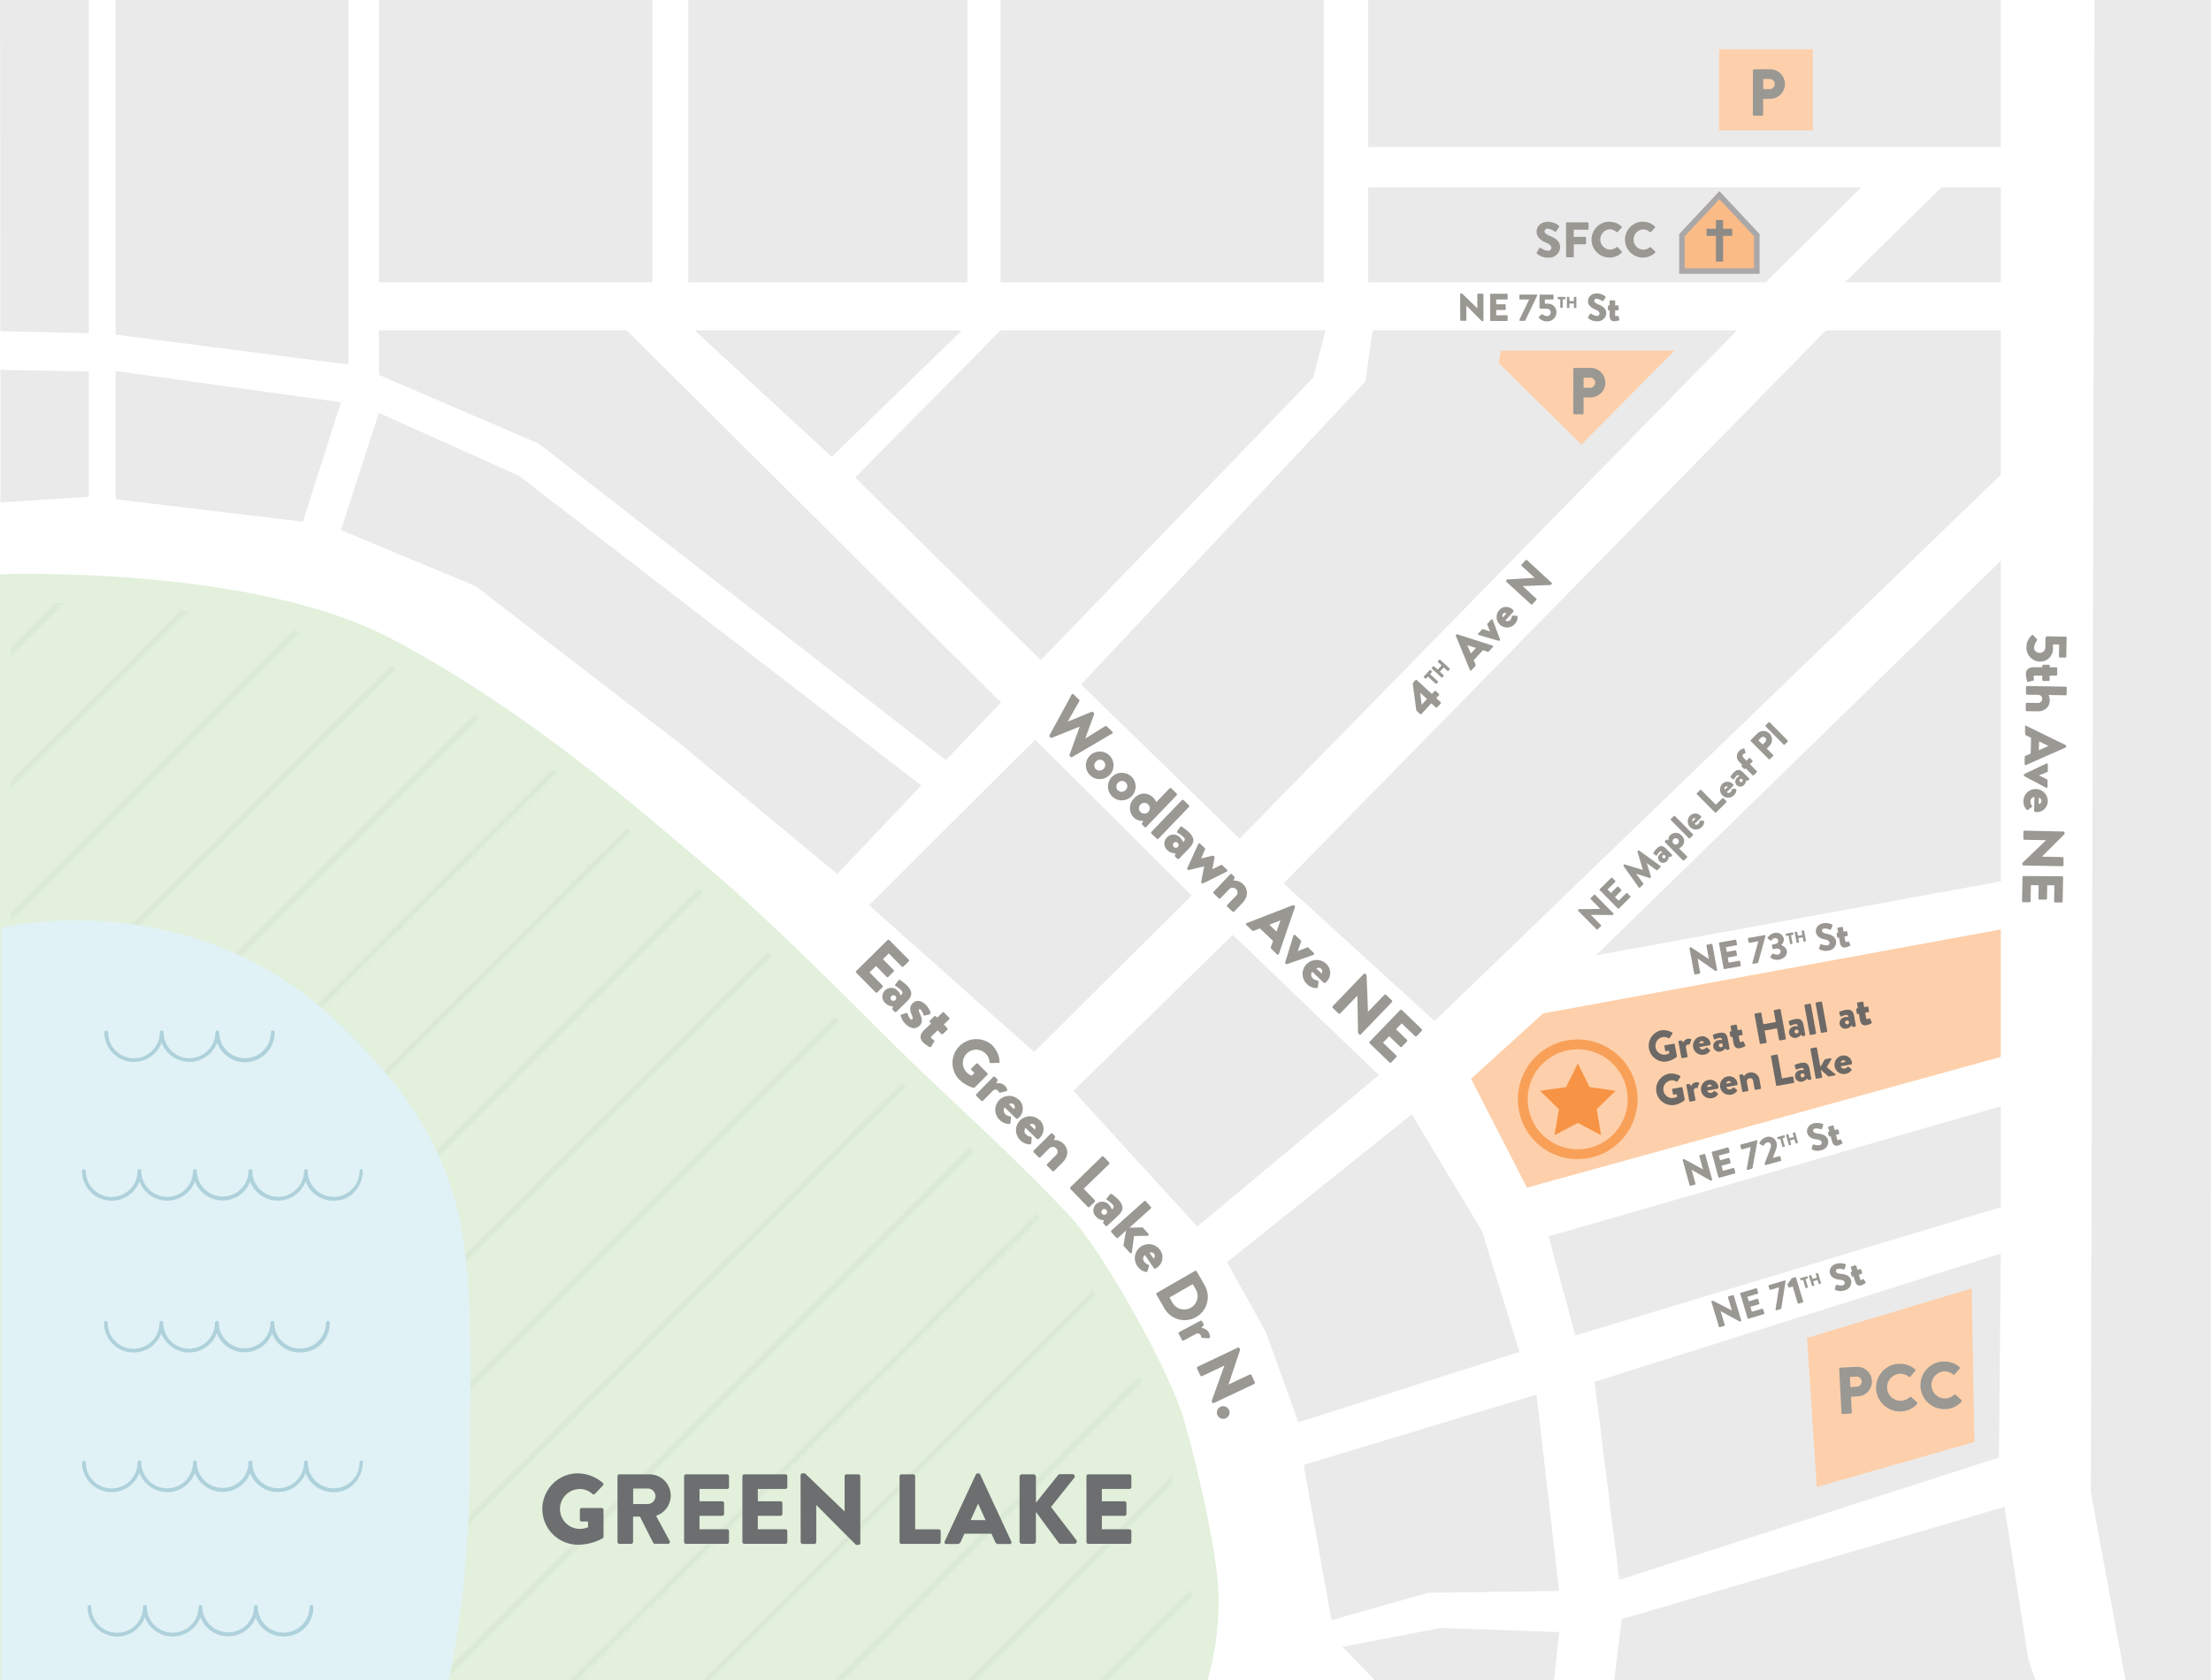 <svg xmlns="http://www.w3.org/2000/svg" xmlns:xlink="http://www.w3.org/1999/xlink" viewBox="0 0 800.21 608.16"><defs><style>.cls-1,.cls-2{fill:none;}.cls-2{stroke:#dae8d4;}.cls-14,.cls-2{stroke-miterlimit:10;}.cls-3{fill:#eaeaea;}.cls-4{fill:#fdd0ab;}.cls-5{fill:#e2f0dc;}.cls-6{fill:url(#New_Pattern_3);}.cls-7{fill:#e0f2f6;}.cls-8{fill:#aed1db;}.cls-9{fill:#6c6e70;}.cls-10{fill:#9a9893;}.cls-11{opacity:0.8;}.cls-12{fill:#f79344;}.cls-13{fill:#9a9793;}.cls-14{fill:#fbbb87;stroke:#a9a7a8;stroke-width:2px;}.cls-15{fill:#8c8b88;}.cls-16{opacity:0.9;}.cls-17{fill:#5d5e5e;}</style><pattern id="New_Pattern_3" data-name="New Pattern 3" width="47.88" height="47.88" patternUnits="userSpaceOnUse" viewBox="0 0 47.88 47.88"><rect class="cls-1" width="47.88" height="47.88"/><line class="cls-2" x1="218.3" y1="21.12" x2="21.12" y2="218.3"/><line class="cls-2" x1="170.41" y1="21.12" x2="-26.76" y2="218.3"/><line class="cls-2" x1="122.53" y1="21.12" x2="-74.65" y2="218.3"/><line class="cls-2" x1="74.65" y1="21.12" x2="-122.53" y2="218.3"/><line class="cls-2" x1="26.76" y1="21.12" x2="-170.41" y2="218.3"/><line class="cls-2" x1="218.3" y1="-26.76" x2="21.12" y2="170.41"/><line class="cls-2" x1="170.41" y1="-26.76" x2="-26.76" y2="170.41"/><line class="cls-2" x1="122.53" y1="-26.76" x2="-74.65" y2="170.41"/><line class="cls-2" x1="74.65" y1="-26.76" x2="-122.53" y2="170.41"/><line class="cls-2" x1="26.76" y1="-26.76" x2="-170.41" y2="170.41"/><line class="cls-2" x1="218.3" y1="-74.65" x2="21.12" y2="122.53"/><line class="cls-2" x1="170.41" y1="-74.65" x2="-26.76" y2="122.53"/><line class="cls-2" x1="122.53" y1="-74.65" x2="-74.65" y2="122.53"/><line class="cls-2" x1="74.65" y1="-74.65" x2="-122.53" y2="122.53"/><line class="cls-2" x1="26.76" y1="-74.65" x2="-170.41" y2="122.53"/><line class="cls-2" x1="218.3" y1="-122.53" x2="21.12" y2="74.65"/><line class="cls-2" x1="170.41" y1="-122.53" x2="-26.76" y2="74.65"/><line class="cls-2" x1="122.53" y1="-122.53" x2="-74.65" y2="74.65"/><line class="cls-2" x1="74.65" y1="-122.53" x2="-122.53" y2="74.65"/><line class="cls-2" x1="26.76" y1="-122.53" x2="-170.41" y2="74.65"/><line class="cls-2" x1="218.3" y1="-170.41" x2="21.12" y2="26.76"/><line class="cls-2" x1="170.41" y1="-170.41" x2="-26.76" y2="26.76"/><line class="cls-2" x1="122.53" y1="-170.41" x2="-74.65" y2="26.76"/><line class="cls-2" x1="74.65" y1="-170.41" x2="-122.53" y2="26.76"/><line class="cls-2" x1="26.76" y1="-170.41" x2="-170.41" y2="26.76"/></pattern></defs><title>map</title><g id="Streets"><rect class="cls-3" x="495.18" y="-28.11" width="228.94" height="81.33"/><polygon class="cls-3" points="126.13 -28.11 126.13 131.97 41.86 121.14 41.86 -28.11 126.13 -28.11"/><polygon class="cls-3" points="236.13 -28.11 236.13 102.22 137.13 102.22 137.13 -28.11 230.94 -28.11 236.13 -28.11"/><polygon class="cls-3" points="479.07 -28.11 479.07 102.22 362.13 102.22 362.13 -28.11 479.13 -28.11 479.07 -28.11"/><polygon class="cls-3" points="350.13 -28.11 350.13 102.22 249.13 102.22 249.13 -28.11 352.13 -28.11 350.13 -28.11"/><polygon class="cls-3" points="32.15 -28.11 32.15 120.62 0.13 119.89 0 -28.17 32.15 -28.11 32.15 -28.11"/><polygon class="cls-3" points="0.13 133.89 32.15 134.47 32.15 179.8 0.13 181.89 0.13 133.89 0.13 133.89"/><polygon class="cls-3" points="800.13 673.89 770.47 614.71 756.7 540.17 758.13 -28.11 800.21 -28.17 800.13 673.89"/><polygon class="cls-3" points="734.15 600.98 743.62 627.81 575.47 679.11 586.94 586.12 725.47 545.5 734.15 600.98"/><polygon class="cls-3" points="723.47 527.61 586.07 571.9 577.13 500.23 724.13 453.8 723.47 527.61"/><polygon class="cls-3" points="724.13 119.58 724.13 171.89 519.23 369.61 464.54 319.81 660.85 119.58 724.13 119.58"/><polygon class="cls-3" points="226.82 119.58 362.29 254.31 342.34 275.16 194.99 160.58 137.13 135.72 137.13 119.58 226.82 119.58"/><polygon class="cls-3" points="303.01 316.4 246.47 269.46 172.13 212.17 123.39 191.89 137.13 149.46 187.73 172.18 333.43 284.33 303.01 316.4"/><polygon class="cls-3" points="628.67 119.58 448.63 303.59 391.27 247.79 494.13 138.14 496.79 119.58 628.67 119.58"/><polygon class="cls-4" points="724.13 382.6 552.64 429.92 532.4 390.52 558.47 366.86 724.13 336.45 724.13 382.6"/><polygon class="cls-3" points="673.63 67.84 639.01 102.22 495.18 102.22 495.18 67.84 673.63 67.84"/><polygon class="cls-3" points="499.04 389.19 433.32 444 388.49 394.9 446.16 338.4 499.04 389.19"/><polygon class="cls-3" points="374.28 380.82 314.51 327.66 374.64 267.79 431.29 324.16 374.28 380.82"/><polygon class="cls-3" points="724.13 319.05 577.58 345.84 724.13 203 724.13 319.05"/><polygon class="cls-3" points="516.82 576.59 481.89 586.5 471.83 530.29 556.1 504.83 564.28 575.91 516.82 576.59"/><polygon class="cls-3" points="479.76 119.58 475.21 136.79 376.71 238.95 309.51 172.86 362.13 119.58 479.76 119.58"/><polygon class="cls-3" points="549.93 489.39 469.92 514.87 458.08 482.04 444.1 456.9 510.95 403.39 536.4 445.71 549.93 489.39"/><polygon class="cls-3" points="724.13 436.99 570.14 483.45 560.45 447.56 724.13 400.48 724.13 436.99"/><polygon class="cls-3" points="123.39 145.62 109.63 188.85 41.86 180.72 41.86 134.3 123.39 145.62"/><polygon class="cls-3" points="564.34 590.81 555.76 668.32 485.88 596.14 521.42 589.32 564.34 590.81"/><polygon class="cls-3" points="724.13 102.22 667.71 102.22 702.64 67.84 724.13 67.84 724.13 102.22"/><polygon class="cls-3" points="348.13 119.58 301.02 165.38 251.38 119.58 348.13 119.58"/><path class="cls-5" d="M0,207.9V759.4s245.65,5.94,288-.93,95.1-32.06,122-89.42c17.85-38.07,31.71-58,31-92.09-.37-17.28-11-59.31-13.48-66.11-7.27-20.21-29-58.45-40.27-70.57-19.67-21.13-41.77-40.63-62.43-60.79C321.22,376,280,334,256.45,314.28s-64-56.21-114.79-83.05S0,207.9,0,207.9Z"/><path class="cls-6" d="M4,218.35V752.47s237.91,5.75,279-.9,92.1-31,118.14-86.6c17.28-36.87,30.71-56.16,30-89.18-.36-16.74-10.69-57.44-13.05-64-7-19.57-28.08-56.61-39-68.35-19-20.47-40.46-39.35-60.47-58.88-3.47-3.39-43.38-44.06-66.21-63.16s-62-54.44-111.18-80.44S4,218.35,4,218.35Z"/><polygon class="cls-4" points="606.02 126.95 572.36 160.92 542.48 131.5 543.14 126.95 606.02 126.95"/><path class="cls-7" d="M115.5,706C76.84,744.61.58,740.28.58,740.28V335.84s67.71-16.67,121.13,33.76,48.42,84.29,48.42,157.28S154.15,667.31,115.5,706Z"/><path class="cls-8" d="M130.8,528.73a.68.68,0,0,0-.68.68,9.36,9.36,0,1,1-18.72,0,.68.68,0,0,0-1.37,0,9.36,9.36,0,0,1-18.69.72c0-.24,0-.48,0-.72a.68.68,0,0,0-.68-.68.79.79,0,0,0-.75.75c0,.22,0,.44,0,.66a9.36,9.36,0,0,1-18.68-.73.68.68,0,0,0-1.37,0,9.36,9.36,0,1,1-18.72,0,.68.68,0,0,0-1.37,0,9.36,9.36,0,0,1-18.72.07.68.68,0,0,0-.68-.68.65.65,0,0,0-.68.68,10.72,10.72,0,0,0,20.77,3.69,10.72,10.72,0,0,0,20.09,0,10.72,10.72,0,0,0,20,.1,10.73,10.73,0,0,0,20.06-.1,10.69,10.69,0,0,0,10,7c8.1,0,10.73-7.19,10.73-10.73A.68.68,0,0,0,130.8,528.73Z"/><path class="cls-8" d="M113.4,581.67a.68.68,0,0,0-1.37,0,9.36,9.36,0,0,1-18.69.72c0-.24,0-.48,0-.72a.68.68,0,0,0-.68-.68.79.79,0,0,0-.75.75c0,.22,0,.44,0,.66a9.36,9.36,0,0,1-18.68-.73.68.68,0,0,0-1.37,0,9.36,9.36,0,1,1-18.72,0,.68.68,0,0,0-1.37,0,9.36,9.36,0,0,1-18.72.07.68.68,0,0,0-.68-.68.65.65,0,0,0-.68.68,10.72,10.72,0,0,0,20.77,3.69,10.72,10.72,0,0,0,20.09,0,10.72,10.72,0,0,0,20,.1,10.71,10.71,0,0,0,10,6.87A10.51,10.51,0,0,0,113.4,581.67Z"/><path class="cls-8" d="M119.34,478.86a.68.68,0,0,0-1.37,0,9.36,9.36,0,0,1-18.69.72c0-.24,0-.48,0-.72a.68.68,0,0,0-.68-.68.79.79,0,0,0-.75.75c0,.22,0,.44,0,.66a9.36,9.36,0,0,1-18.68-.73.68.68,0,0,0-1.37,0,9.36,9.36,0,1,1-18.72,0,.68.68,0,0,0-1.37,0,9.36,9.36,0,0,1-18.72.07.68.68,0,0,0-.68-.68.65.65,0,0,0-.68.68,10.72,10.72,0,0,0,20.77,3.69,10.72,10.72,0,0,0,20.09,0,10.72,10.72,0,0,0,20,.1,10.71,10.71,0,0,0,10,6.87A10.51,10.51,0,0,0,119.34,478.86Z"/><path class="cls-8" d="M130.8,423.22a.68.68,0,0,0-.68.68,9.36,9.36,0,1,1-18.72,0,.68.68,0,0,0-1.37,0,9.36,9.36,0,0,1-18.69.72c0-.24,0-.48,0-.72a.68.68,0,0,0-.68-.68.79.79,0,0,0-.75.75c0,.22,0,.44,0,.66a9.36,9.36,0,0,1-18.68-.73.68.68,0,0,0-1.37,0,9.36,9.36,0,1,1-18.72,0,.68.68,0,0,0-1.37,0,9.36,9.36,0,0,1-18.72.07.68.68,0,0,0-.68-.68.65.65,0,0,0-.68.68,10.72,10.72,0,0,0,20.77,3.69,10.72,10.72,0,0,0,20.09,0,10.72,10.72,0,0,0,20,.1,10.73,10.73,0,0,0,20.06-.1,10.69,10.69,0,0,0,10,7c8.1,0,10.73-7.19,10.73-10.73A.68.68,0,0,0,130.8,423.22Z"/><path class="cls-8" d="M48.5,384.42a10.78,10.78,0,0,0,10-7,10.72,10.72,0,0,0,20.09,0A10.72,10.72,0,0,0,99.4,373.7a.68.68,0,0,0-.68-.68.65.65,0,0,0-.68.68,9.36,9.36,0,1,1-18.72,0,.68.68,0,0,0-1.37,0,9.36,9.36,0,0,1-18.72,0,.68.68,0,0,0-1.37,0,9.36,9.36,0,0,1-18.72.07.68.68,0,0,0-.68-.68.65.65,0,0,0-.68.68A10.69,10.69,0,0,0,48.5,384.42Z"/><polygon class="cls-4" points="714.59 521.99 657.51 538.29 654.01 484.3 713.59 466.41 714.59 521.99"/><path class="cls-9" d="M209.33,533.38a13.9,13.9,0,0,1,8.78,3.38.63.63,0,0,1,.07,1l-2.84,3a.76.76,0,0,1-1,0,6.62,6.62,0,0,0-4.72-1.73,7.22,7.22,0,0,0,0,14.43,8.51,8.51,0,0,0,3.2-.58v-2.09h-2.27a.65.65,0,0,1-.68-.65v-3.56a.66.66,0,0,1,.68-.68h7.23a.68.68,0,0,1,.65.68l0,9.68a.89.89,0,0,1-.29.58,18.19,18.19,0,0,1-8.93,2.34,12.92,12.92,0,1,1,0-25.84Z"/><path class="cls-9" d="M223.48,534.39a.68.68,0,0,1,.68-.68h10.76a7.69,7.69,0,0,1,2.52,15l4.93,9.14a.68.68,0,0,1-.61,1H237a.66.66,0,0,1-.58-.32L231.61,549h-2.48v9.18a.71.71,0,0,1-.68.68h-4.28a.68.68,0,0,1-.68-.68Zm11,10.08a2.89,2.89,0,0,0,2.74-2.88,2.76,2.76,0,0,0-2.74-2.74h-5.33v5.62Z"/><path class="cls-9" d="M247.59,534.39a.68.68,0,0,1,.68-.68h14.9a.68.68,0,0,1,.68.68v3.92a.68.68,0,0,1-.68.68h-10v4.46h8.21a.71.71,0,0,1,.68.68v3.92a.68.68,0,0,1-.68.68h-8.21v4.86h10a.68.68,0,0,1,.68.68v3.92a.68.68,0,0,1-.68.68h-14.9a.68.68,0,0,1-.68-.68Z"/><path class="cls-9" d="M268.69,534.39a.68.68,0,0,1,.68-.68h14.9a.68.68,0,0,1,.68.68v3.92a.68.68,0,0,1-.68.68h-10v4.46h8.21a.71.71,0,0,1,.68.68v3.92a.68.68,0,0,1-.68.68h-8.21v4.86h10a.68.68,0,0,1,.68.68v3.92a.68.68,0,0,1-.68.68h-14.9a.68.68,0,0,1-.68-.68Z"/><path class="cls-9" d="M289.75,534a.68.68,0,0,1,.68-.65h.9l14.36,13.82h0V534.39a.68.68,0,0,1,.68-.68h4.32a.71.71,0,0,1,.68.68v24.22a.68.68,0,0,1-.68.65h-.58a1.07,1.07,0,0,1-.47-.18l-14.22-14.29h0v13.43a.68.68,0,0,1-.68.68h-4.28a.71.71,0,0,1-.68-.68Z"/><path class="cls-9" d="M325.57,534.39a.68.68,0,0,1,.68-.68h4.28a.71.71,0,0,1,.68.68v19.22h8.57a.68.68,0,0,1,.68.68v3.92a.68.68,0,0,1-.68.68H326.25a.68.68,0,0,1-.68-.68Z"/><path class="cls-9" d="M341.91,558l11.27-24.22a.73.73,0,0,1,.61-.4h.36a.73.73,0,0,1,.61.4L366,558a.64.64,0,0,1-.61.94h-4c-.65,0-.94-.22-1.26-.9l-1.3-2.84h-9.79l-1.3,2.88a1.34,1.34,0,0,1-1.3.86h-4A.64.64,0,0,1,341.91,558Zm14.79-7.7L354,544.32h0l-2.7,5.94Z"/><path class="cls-9" d="M369,534.57a.85.85,0,0,1,.86-.86h4.21a.88.88,0,0,1,.86.86V544l8-10a1.07,1.07,0,0,1,.68-.36h4.54a.83.83,0,0,1,.65,1.33l-8.42,10.55,9.18,12a.84.84,0,0,1-.68,1.33h-5a1,1,0,0,1-.65-.25l-8.31-11.3V558a.88.88,0,0,1-.86.86h-4.21A.85.85,0,0,1,369,558Z"/><path class="cls-9" d="M393.21,534.39a.68.68,0,0,1,.68-.68h14.9a.68.68,0,0,1,.68.68v3.92a.68.68,0,0,1-.68.68h-10v4.46H407a.71.71,0,0,1,.68.68v3.92a.68.68,0,0,1-.68.68h-8.21v4.86h10a.68.68,0,0,1,.68.68v3.92a.68.68,0,0,1-.68.68H393.9a.68.68,0,0,1-.68-.68Z"/><path class="cls-10" d="M321.22,340.31a.46.46,0,0,1,.65,0l7,7.08a.45.45,0,0,1,0,.64L327,349.87a.46.46,0,0,1-.65,0l-4.67-4.74-2.12,2.09,3.84,3.9a.47.47,0,0,1,0,.64l-1.86,1.84a.46.46,0,0,1-.65,0l-3.84-3.9L314.72,352l4.67,4.74a.46.46,0,0,1,0,.64l-1.86,1.84a.46.46,0,0,1-.64,0l-7-7.08a.46.46,0,0,1,0-.65Z"/><path class="cls-10" d="M325,358.76a4.51,4.51,0,0,1,1,1.59c.67-.65.92-1.09.11-1.92a10.24,10.24,0,0,0-1.93-1.47c-.34-.17-.26-.48,0-.76l.93-1.21a.51.51,0,0,1,.72-.19,16.82,16.82,0,0,1,2.48,2c2.07,2.13,1.93,3.78-.1,5.75l-3.8,3.7a.47.47,0,0,1-.65,0l-.74-.76A.45.45,0,0,1,323,365l.23-.69a4,4,0,0,1-2.88-1.25,3.11,3.11,0,0,1,0-4.58A3.2,3.2,0,0,1,325,358.76ZM322.59,362a1,1,0,1,0,1.48-1.44,1,1,0,0,0-1.44,0A1,1,0,0,0,322.59,362Z"/><path class="cls-10" d="M326.21,367.26l1.78-.54a.41.41,0,0,1,.49.23,5.31,5.31,0,0,0,1.05,2,.42.42,0,0,0,.63,0c.17-.17.31-.5-.22-1.69-.83-1.8-.62-3.13.45-4.17s2.89-1.19,4.69.68a6.36,6.36,0,0,1,1.68,2.81c0,.26,0,.53-.27.59l-1.79.49a.42.42,0,0,1-.45-.26,5.53,5.53,0,0,0-1-1.85c-.22-.22-.42-.33-.61-.15s-.16.52.2,1.31c.87,1.87,1.25,3.37-.13,4.7-1.21,1.17-3.13,1.15-5-.8a5.79,5.79,0,0,1-1.7-2.9C325.95,367.51,326,367.33,326.21,367.26Z"/><path class="cls-10" d="M337,370.5l-.43-.45a.45.45,0,0,1,0-.63l1.54-1.48a.44.44,0,0,1,.63,0l.43.45,1.92-1.84a.47.47,0,0,1,.64,0l1.78,1.85a.45.45,0,0,1,0,.63l-1.92,1.84,1.23,1.28a.44.44,0,0,1,0,.64l-1.54,1.48a.45.45,0,0,1-.64,0L339.35,373l-2.16,2.08c-.38.37-.17.66,0,.87a4.72,4.72,0,0,0,.77.56.42.42,0,0,1,.14.6l-1.07,1.76a.48.48,0,0,1-.61.16,12.31,12.31,0,0,1-2.39-1.73c-1.26-1.32-1.16-2.87.41-4.39Z"/><path class="cls-10" d="M359.25,378.52a9.26,9.26,0,0,1,2.52,5.75.42.42,0,0,1-.43.49l-2.77.07a.51.51,0,0,1-.47-.44,4.41,4.41,0,0,0-1.4-3,4.81,4.81,0,0,0-6.82,6.79,5.67,5.67,0,0,0,1.78,1.25l1-1-1.06-1.07a.44.44,0,0,1,0-.63l1.69-1.67a.44.44,0,0,1,.64,0l3.4,3.42a.45.45,0,0,1,0,.63l-4.57,4.56a.59.59,0,0,1-.41.13,12.13,12.13,0,0,1-5.3-3.13,8.62,8.62,0,0,1,12.23-12.14Z"/><path class="cls-10" d="M359.46,389.85a.46.46,0,0,1,.65,0l.8.79a.44.44,0,0,1,.1.51l-.44,1.05a3.31,3.31,0,0,1,3,.71c.94.93,1.27,1.93.64,2.08l-2.19.54a.41.41,0,0,1-.53-.22,1.73,1.73,0,0,0-.33-.49,1.28,1.28,0,0,0-1.87.08l-3.49,3.53c-.2.21-.42.22-.7,0l-1.74-1.72a.47.47,0,0,1,0-.64Z"/><path class="cls-10" d="M368.77,398.07a4.48,4.48,0,0,1,.09,6.41,6,6,0,0,1-.49.43.46.46,0,0,1-.61,0l-4.11-4a1.78,1.78,0,0,0,.21,2.42,3.14,3.14,0,0,0,1.6.77c.27,0,.44.2.43.42l-.15,1.87a.52.52,0,0,1-.51.48,4.89,4.89,0,0,1-3.49-1.52,5,5,0,0,1,7-7.22ZM367,401.52a1.29,1.29,0,0,0-.12-1.7,1.34,1.34,0,0,0-1.71-.11Z"/><path class="cls-10" d="M376.29,405.44a4.49,4.49,0,0,1,.08,6.42,6.06,6.06,0,0,1-.49.43.46.46,0,0,1-.61,0l-4.11-4a1.78,1.78,0,0,0,.21,2.43,3.13,3.13,0,0,0,1.6.77c.27,0,.44.2.43.42l-.16,1.87a.52.52,0,0,1-.51.48,4.88,4.88,0,0,1-3.49-1.52,5,5,0,0,1,7-7.22Zm-1.76,3.46a1.29,1.29,0,0,0-.12-1.7,1.34,1.34,0,0,0-1.72-.11Z"/><path class="cls-10" d="M380.3,410.38a.46.46,0,0,1,.65,0l.8.8a.53.53,0,0,1,.1.51l-.41,1a4.52,4.52,0,0,1,3.45,1.33c2.11,2.1,1.62,4.83-.31,6.77l-3.08,3.1a.47.47,0,0,1-.64,0L379,422a.46.46,0,0,1,0-.64l3.17-3.18a1.63,1.63,0,0,0,.11-2.43,1.75,1.75,0,0,0-2.48-.1l-3.25,3.27a.41.41,0,0,1-.63,0l-1.79-1.78a.47.47,0,0,1,0-.64Z"/><path class="cls-10" d="M398.77,418.7a.46.46,0,0,1,.65,0l2,2.05a.47.47,0,0,1,0,.65l-9.21,8.92,4,4.1a.46.46,0,0,1,0,.65l-1.88,1.82a.46.46,0,0,1-.65,0l-6.28-6.49a.46.46,0,0,1,0-.64Z"/><path class="cls-10" d="M401.42,436.21a4.53,4.53,0,0,1,1,1.61c.68-.64.94-1.07.15-1.91a10.16,10.16,0,0,0-1.9-1.51c-.33-.18-.25-.48,0-.77l1-1.19a.51.51,0,0,1,.72-.18,16.73,16.73,0,0,1,2.44,2.09c2,2.17,1.86,3.81-.21,5.75l-3.87,3.62a.47.47,0,0,1-.64,0l-.72-.77a.45.45,0,0,1-.07-.53l.24-.69a4,4,0,0,1-2.86-1.3,3.12,3.12,0,0,1,.05-4.58A3.2,3.2,0,0,1,401.42,436.21Zm-2.52,3.21a1,1,0,1,0,1.51-1.41,1,1,0,0,0-1.44-.07A1,1,0,0,0,398.9,439.42Z"/><path class="cls-10" d="M414.07,434.85a.47.47,0,0,1,.64,0l1.78,2a.47.47,0,0,1,0,.64l-7.74,6.93,4.44-.08a.8.8,0,0,1,.61.25l1.79,2a.44.44,0,0,1-.31.76l-4.85.09-.76,5.84a.43.43,0,0,1-.78.21l-2.16-2.41a.59.59,0,0,1-.1-.4l.93-5.22-2.91,2.61a.47.47,0,0,1-.64,0l-1.78-2a.47.47,0,0,1,0-.64Z"/><path class="cls-10" d="M419.9,452.56a4.48,4.48,0,0,1-1.15,6.31,5.64,5.64,0,0,1-.56.33.46.46,0,0,1-.59-.15l-3.25-4.75a1.78,1.78,0,0,0-.26,2.42,3.12,3.12,0,0,0,1.42,1.06c.26.08.4.28.34.5l-.51,1.8a.52.52,0,0,1-.59.37,4.88,4.88,0,0,1-3.13-2.16,5,5,0,0,1,8.29-5.73Zm-2.39,3.06a1.29,1.29,0,0,0,.21-1.69,1.34,1.34,0,0,0-1.66-.43Z"/><path class="cls-10" d="M432.48,460.07a.45.45,0,0,1,.61.15l2.92,5.07a8.4,8.4,0,1,1-14.56,8.39l-2.92-5.07a.45.45,0,0,1,.18-.6Zm-8.06,11.63a4.86,4.86,0,0,0,8.42-4.85l-1.15-2-8.42,4.85Z"/><path class="cls-10" d="M434.44,478.12a.45.45,0,0,1,.62.19l.53,1a.44.44,0,0,1-.05.52l-.73.88a3.31,3.31,0,0,1,2.63,1.56c.62,1.16.64,2.22,0,2.18l-2.25-.13a.41.41,0,0,1-.44-.37,1.7,1.7,0,0,0-.17-.56,1.27,1.27,0,0,0-1.81-.48l-4.38,2.34c-.25.14-.47.09-.65-.25l-1.15-2.16a.47.47,0,0,1,.19-.62Z"/><path class="cls-10" d="M448,487.83a.45.45,0,0,1,.59.23l.26.54-4.24,12.6v0l7.71-3.64a.46.46,0,0,1,.61.22l1.23,2.6a.47.47,0,0,1-.22.61l-14.61,6.9a.45.45,0,0,1-.59-.23l-.16-.35a.74.74,0,0,1,0-.33l4.57-12.65v0l-8.1,3.83a.46.46,0,0,1-.61-.22l-1.22-2.58a.47.47,0,0,1,.22-.61Z"/><path class="cls-10" d="M444.81,510.45a2.28,2.28,0,1,1-4.21,1.77,2.29,2.29,0,0,1,1.21-3A2.31,2.31,0,0,1,444.81,510.45Z"/><path class="cls-10" d="M665.65,495.57a.46.46,0,0,1,.43-.48l5.78-.3a5.35,5.35,0,1,1,.58,10.69l-2.52.13.29,5.63a.47.47,0,0,1-.43.48l-2.83.15a.46.46,0,0,1-.48-.43ZM672,502a1.88,1.88,0,0,0,1.79-2,1.83,1.83,0,0,0-2-1.67l-2.28.12.19,3.67Z"/><path class="cls-10" d="M687.16,493.75a8.07,8.07,0,0,1,5.92,1.92.45.45,0,0,1,.06.67l-1.77,2a.42.42,0,0,1-.6,0,4.9,4.9,0,0,0-3.3-1.05,4.91,4.91,0,0,0,.54,9.8,5.08,5.08,0,0,0,3.15-1.32.47.47,0,0,1,.63,0l2,1.89a.48.48,0,0,1,0,.65,8.23,8.23,0,0,1-5.7,2.63,8.64,8.64,0,1,1-.91-17.26Z"/><path class="cls-10" d="M703.22,492.9a8.07,8.07,0,0,1,5.92,1.93.45.45,0,0,1,.06.67l-1.77,2a.42.42,0,0,1-.6,0,4.89,4.89,0,0,0-3.3-1.05,4.91,4.91,0,0,0,.54,9.8,5.07,5.07,0,0,0,3.15-1.32.48.48,0,0,1,.63,0l2,1.89a.48.48,0,0,1,0,.65,8.24,8.24,0,0,1-5.7,2.63,8.64,8.64,0,1,1-.91-17.26Z"/><g class="cls-11"><path class="cls-12" d="M571,419.6a21.65,21.65,0,1,1,21.65-21.65A21.67,21.67,0,0,1,571,419.6Zm0-39.74a18.09,18.09,0,1,0,18.09,18.09A18.11,18.11,0,0,0,571,379.86Z"/></g><polygon class="cls-12" points="571.05 384.95 575.27 393.51 584.71 394.88 577.88 401.54 579.49 410.94 571.05 406.5 562.6 410.94 564.21 401.54 557.38 394.88 566.82 393.51 571.05 384.95"/><path class="cls-10" d="M569.42,133.64a.46.46,0,0,1,.46-.46h5.78a5.35,5.35,0,1,1,0,10.7h-2.52v5.64a.47.47,0,0,1-.46.46h-2.83a.46.46,0,0,1-.46-.46Zm6,6.74a1.89,1.89,0,0,0,1.9-1.9,1.83,1.83,0,0,0-1.9-1.78h-2.28v3.67Z"/><rect class="cls-4" x="622.18" y="17.85" width="33.9" height="29.35"/><path class="cls-10" d="M634.42,25.54a.46.46,0,0,1,.46-.46h5.78a5.35,5.35,0,1,1,0,10.7h-2.52v5.64a.47.47,0,0,1-.46.46h-2.83a.46.46,0,0,1-.46-.46Zm6,6.74a1.89,1.89,0,0,0,1.9-1.9,1.83,1.83,0,0,0-1.9-1.78h-2.28v3.67Z"/><path class="cls-10" d="M514,258.49l-1.4-1.29-1.29-9.73a.32.32,0,0,1,.1-.27l.88-1a.34.34,0,0,1,.48,0l5.44,5,1-1a.33.33,0,0,1,.47,0l1.1,1a.34.34,0,0,1,0,.48l-1,1,1.64,1.49a.35.35,0,0,1,0,.48l-1.3,1.42a.35.35,0,0,1-.48,0l-1.62-1.49-3.57,3.88A.34.34,0,0,1,514,258.49Zm2.46-5.46L514,250.76l.52,4.37Z"/><path class="cls-10" d="M516.78,244.9l-.71.77a.14.14,0,0,1-.2,0l-.59-.54a.14.14,0,0,1,0-.2l2.21-2.4a.14.14,0,0,1,.2,0l.59.54a.14.14,0,0,1,0,.2l-.71.77,2.88,2.65a.14.14,0,0,1,0,.2l-.6.65a.14.14,0,0,1-.2,0Z"/><path class="cls-10" d="M518.17,242a.14.14,0,0,1,0-.2l.59-.64a.14.14,0,0,1,.2,0l1.36,1.25,1.42-1.54-1.36-1.25a.14.14,0,0,1,0-.2l.59-.64a.14.14,0,0,1,.2,0l3.57,3.29a.14.14,0,0,1,0,.2l-.59.64a.14.14,0,0,1-.2,0l-1.42-1.31-1.42,1.54,1.42,1.31a.14.14,0,0,1,0,.2l-.59.64a.14.14,0,0,1-.2,0Z"/><path class="cls-10" d="M532,242.56l-5.09-12.35a.36.36,0,0,1,.06-.36l.12-.13a.37.37,0,0,1,.35-.09l12.72,4.07a.32.32,0,0,1,.14.54l-1.35,1.47a.61.61,0,0,1-.76.16l-1.49-.49-3.32,3.6.62,1.45a.67.67,0,0,1-.12.77l-1.34,1.46A.32.32,0,0,1,532,242.56Zm2.18-8-3.11-1h0l1.27,3Z"/><path class="cls-10" d="M535.17,229.87a.33.33,0,0,1-.15-.55l1.37-1.48a.4.4,0,0,1,.37-.1l2.52.88,0,0-1-2.49c-.09-.23,0-.31.18-.49l1.23-1.34a.33.33,0,0,1,.57.1l2.62,7.06a.42.42,0,0,1-.08.35l-.06.07a.42.42,0,0,1-.34.1Z"/><path class="cls-10" d="M542.6,220.83a3.36,3.36,0,0,1,4.81-.22,4.62,4.62,0,0,1,.33.36.35.35,0,0,1,0,.46l-2.93,3.18a1.34,1.34,0,0,0,1.81-.21,2.33,2.33,0,0,0,.54-1.22c0-.21.14-.34.3-.33l1.41.07a.39.39,0,0,1,.37.37,3.66,3.66,0,0,1-1.05,2.65,3.78,3.78,0,0,1-5.58-5.1Zm2.64,1.23a1,1,0,0,0-1.27.13,1,1,0,0,0,0,1.29Z"/><path class="cls-10" d="M545.16,210.57a.34.34,0,0,1,0-.47l.31-.33,9.95-.6h0l-4.7-4.33a.34.34,0,0,1,0-.48l1.46-1.59a.35.35,0,0,1,.48,0l8.91,8.21a.34.34,0,0,1,0,.47l-.2.21a.53.53,0,0,1-.22.11l-10.07.39h0l4.94,4.55a.34.34,0,0,1,0,.48l-1.45,1.57a.36.36,0,0,1-.48,0Z"/><path class="cls-10" d="M571.19,329.74a.26.26,0,0,1,0-.37l.25-.25,7.76-.1h0l-3.49-3.54a.26.26,0,0,1,0-.38l1.2-1.18a.28.28,0,0,1,.38,0l6.63,6.71a.27.27,0,0,1,0,.37l-.16.16a.42.42,0,0,1-.18.08l-7.84-.07h0l3.67,3.72a.27.27,0,0,1,0,.38l-1.19,1.17a.27.27,0,0,1-.37,0Z"/><path class="cls-10" d="M579,322.24a.27.27,0,0,1,0-.38l4.13-4.08a.27.27,0,0,1,.38,0l1.07,1.09a.27.27,0,0,1,0,.38L581.82,322l1.22,1.24,2.27-2.25a.27.27,0,0,1,.38,0l1.07,1.09a.27.27,0,0,1,0,.38l-2.27,2.25,1.33,1.35,2.76-2.73a.27.27,0,0,1,.38,0l1.07,1.09a.27.27,0,0,1,0,.38l-4.12,4.08a.26.26,0,0,1-.37,0Z"/><path class="cls-10" d="M587.6,313.49a.27.27,0,0,1,0-.34l.16-.16a.31.31,0,0,1,.27-.07l6.56,2,0,0-1.94-6.59a.31.31,0,0,1,.07-.27l.16-.16a.27.27,0,0,1,.34,0l7.74,5.58a.26.26,0,0,1,0,.41L599.85,315a.28.28,0,0,1-.35,0L596,312.44l0,0,1.51,4.88a.32.32,0,0,1-.06.28l-.18.18a.3.3,0,0,1-.28.06l-4.87-1.56,0,0,2.6,3.51a.27.27,0,0,1,0,.35l-1.18,1.16a.26.26,0,0,1-.41,0Z"/><path class="cls-10" d="M600.73,309.14a2.64,2.64,0,0,1,.93-.6c-.38-.39-.64-.53-1.12-.06a6,6,0,0,0-.85,1.13c-.1.2-.28.16-.45,0l-.71-.54a.3.3,0,0,1-.12-.42,9.82,9.82,0,0,1,1.18-1.46c1.23-1.22,2.2-1.15,3.36,0l2.18,2.2a.28.28,0,0,1,0,.38l-.44.43a.26.26,0,0,1-.31,0l-.41-.13a2.33,2.33,0,0,1-.71,1.69,1.82,1.82,0,0,1-2.67,0A1.87,1.87,0,0,1,600.73,309.14Zm1.91,1.42a.6.6,0,1,0-.85-.86.6.6,0,0,0,0,.84A.61.61,0,0,0,602.64,310.56Z"/><path class="cls-10" d="M610.58,310a.28.28,0,0,1,0,.38l-1.11,1.09a.28.28,0,0,1-.38,0l-6.52-6.6a.27.27,0,0,1,0-.38L603,304a.35.35,0,0,1,.4,0l.45.21a2.42,2.42,0,0,1,.71-1.95,2.84,2.84,0,0,1,4,.14,2.69,2.69,0,0,1,.08,4.05,2.83,2.83,0,0,1-1,.63Zm-3.3-4.62a1.11,1.11,0,0,0,0-1.59,1.13,1.13,0,1,0-1.61,1.59A1.1,1.1,0,0,0,607.28,305.37Z"/><path class="cls-10" d="M604.7,296.85a.28.28,0,0,1,0-.38l1.1-1.08a.27.27,0,0,1,.38,0l6.52,6.6a.28.28,0,0,1,0,.38l-1.1,1.08a.27.27,0,0,1-.37,0Z"/><path class="cls-10" d="M611.68,295.29a2.62,2.62,0,0,1,3.75,0,3.54,3.54,0,0,1,.24.29.27.27,0,0,1,0,.36l-2.39,2.36a1,1,0,0,0,1.42-.1,1.84,1.84,0,0,0,.46-.93c0-.16.12-.26.25-.25l1.09.11a.3.3,0,0,1,.28.3,2.86,2.86,0,0,1-.91,2,2.94,2.94,0,0,1-4.16-4.17Zm2,1.05a.75.75,0,0,0-1,.05.78.78,0,0,0-.08,1Z"/><path class="cls-10" d="M614.14,287.53a.27.27,0,0,1,0-.38l1.19-1.17a.27.27,0,0,1,.38,0L621,291.3l2.37-2.34a.27.27,0,0,1,.38,0l1.07,1.09a.27.27,0,0,1,0,.38l-3.75,3.7a.26.26,0,0,1-.37,0Z"/><path class="cls-10" d="M623.34,283.77a2.62,2.62,0,0,1,3.74,0c.07.07.19.21.25.29a.27.27,0,0,1,0,.36l-2.39,2.36a1,1,0,0,0,1.42-.1,1.84,1.84,0,0,0,.46-.93c0-.16.12-.26.25-.25l1.09.11a.3.3,0,0,1,.28.3,2.85,2.85,0,0,1-.91,2,2.94,2.94,0,0,1-4.15-4.17Zm2,1.05a.75.75,0,0,0-1,.05.78.78,0,0,0-.08,1Z"/><path class="cls-10" d="M628.66,281.55a2.62,2.62,0,0,1,.92-.6c-.38-.39-.64-.53-1.12-.06a5.91,5.91,0,0,0-.85,1.13c-.1.2-.28.16-.45,0l-.71-.54a.3.3,0,0,1-.12-.42,10,10,0,0,1,1.18-1.46c1.24-1.22,2.2-1.15,3.36,0l2.18,2.2a.28.28,0,0,1,0,.38l-.44.43a.26.26,0,0,1-.31,0l-.4-.13a2.35,2.35,0,0,1-.71,1.69,1.82,1.82,0,0,1-2.68,0A1.87,1.87,0,0,1,628.66,281.55Zm1.91,1.42a.62.62,0,0,0,0-.87.62.62,0,0,0-.85,0,.59.59,0,0,0,0,.84A.61.61,0,0,0,630.58,283Z"/><path class="cls-10" d="M631.78,278.13l-.21.21a.26.26,0,0,1-.37,0l-.88-.89a.26.26,0,0,1,0-.38l.21-.21-.9-.92a2.77,2.77,0,0,1-.12-4.17,3,3,0,0,1,1.59-.82.28.28,0,0,1,.27.19l.4,1.24a.26.26,0,0,1-.16.3,1.59,1.59,0,0,0-.68.35c-.42.41-.25.92.23,1.41l.91.92.92-.91a.26.26,0,0,1,.38,0l.88.89a.27.27,0,0,1,0,.38l-.92.91,2.5,2.53a.27.27,0,0,1,0,.38l-1.15,1.13a.27.27,0,0,1-.37,0Z"/><path class="cls-10" d="M633.62,268.28a.26.26,0,0,1,0-.38l2.4-2.37a3.12,3.12,0,1,1,4.4,4.43l-1,1,2.31,2.34a.28.28,0,0,1,0,.38l-1.18,1.16a.27.27,0,0,1-.38,0Zm5.27.33a1.1,1.1,0,0,0,0-1.56,1.07,1.07,0,0,0-1.52,0l-.95.94,1.51,1.52Z"/><path class="cls-10" d="M639,262.94a.27.27,0,0,1,0-.38l1.1-1.08a.27.27,0,0,1,.38,0l6.52,6.6a.28.28,0,0,1,0,.38l-1.1,1.08a.28.28,0,0,1-.38,0Z"/><path class="cls-10" d="M735.89,230l1.28,1.35a.41.41,0,0,1,.05.51,6.07,6.07,0,0,0-1.05,2.48,1.94,1.94,0,0,0,2,2,2,2,0,0,0,2.08-2.12l.06-3.23a.7.7,0,0,1,.75-.64l6.51.12a.4.4,0,0,1,.39.41l-.13,6.76a.4.4,0,0,1-.41.39l-1.85,0a.4.4,0,0,1-.39-.41l.08-4.32-2.25,0,0,1.49a4.57,4.57,0,0,1-4.88,4.7,5,5,0,0,1-4.71-5.28,5.54,5.54,0,0,1,1.82-4.12C735.5,229.73,735.64,229.71,735.89,230Z"/><path class="cls-10" d="M739.16,241.52V241a.4.4,0,0,1,.41-.37l1.87,0a.38.38,0,0,1,.39.38v.54l2.33,0a.41.41,0,0,1,.39.41l0,2.25a.4.4,0,0,1-.41.37l-2.33,0,0,1.55a.39.39,0,0,1-.41.39l-1.87,0a.4.4,0,0,1-.39-.41l0-1.55-2.62,0c-.46,0-.51.3-.51.56a4.14,4.14,0,0,0,.13.82.37.37,0,0,1-.28.46l-1.75.43a.42.42,0,0,1-.48-.28,10.83,10.83,0,0,1-.41-2.55c0-1.6,1.05-2.5,3-2.46Z"/><path class="cls-10" d="M747.59,248.57a.41.41,0,0,1,.39.41l0,2.33a.41.41,0,0,1-.41.39l-6.17-.12a4.45,4.45,0,0,1,.45,2c-.05,2.65-2.16,4-4.49,3.93l-3.8-.07a.41.41,0,0,1-.39-.41l0-2.23a.4.4,0,0,1,.41-.39l3.84.07a1.55,1.55,0,0,0,1.69-1.5c0-.67-.35-1.41-1.63-1.44l-3.84-.07c-.27,0-.4-.11-.39-.47l0-2.27a.41.41,0,0,1,.41-.39Z"/><path class="cls-10" d="M733.57,262.86l14,6.84a.42.42,0,0,1,.22.36v.21a.43.43,0,0,1-.24.35l-14.25,6.3a.37.37,0,0,1-.54-.37l0-2.33c0-.38.14-.54.54-.72l1.67-.72.11-5.71-1.67-.79a.78.78,0,0,1-.49-.76l0-2.31A.37.37,0,0,1,733.57,262.86Zm4.33,8.71,3.49-1.53v0L738,268.38Z"/><path class="cls-10" d="M740.6,276.39a.38.38,0,0,1,.56.37l0,2.35a.46.46,0,0,1-.24.37L738,280.67s0,0,0,.06l2.83,1.38c.25.13.23.28.22.57l0,2.12a.38.38,0,0,1-.57.35L732.68,281a.49.49,0,0,1-.2-.36v-.11a.49.49,0,0,1,.22-.35Z"/><path class="cls-10" d="M741.12,290.05a3.92,3.92,0,0,1-4,3.92,5,5,0,0,1-.57-.05.4.4,0,0,1-.35-.41l.1-5a1.56,1.56,0,0,0-1.42,1.59,2.73,2.73,0,0,0,.48,1.48.37.37,0,0,1,0,.53l-1.28,1a.45.45,0,0,1-.61,0,4.28,4.28,0,0,1-1.14-3.13,4.41,4.41,0,0,1,8.82.12Zm-3.25,1a1.13,1.13,0,0,0,1-1.09,1.17,1.17,0,0,0-1-1.15Z"/><path class="cls-10" d="M746.83,301a.39.39,0,0,1,.37.4v.53L739,310.11v0l7.45.14a.4.4,0,0,1,.39.41l0,2.52a.41.41,0,0,1-.41.39l-14.13-.27a.39.39,0,0,1-.37-.41v-.34a.63.63,0,0,1,.11-.27l8.49-8.13v0l-7.83-.15a.4.4,0,0,1-.39-.41l0-2.5a.41.41,0,0,1,.41-.39Z"/><path class="cls-10" d="M746.29,317.21a.4.4,0,0,1,.39.41l-.16,8.69a.4.4,0,0,1-.41.39l-2.29,0a.4.4,0,0,1-.39-.41l.11-5.81-2.6,0-.09,4.79a.41.41,0,0,1-.41.39l-2.29,0a.4.4,0,0,1-.39-.41l.09-4.79-2.83-.05-.11,5.81a.4.4,0,0,1-.41.39l-2.29,0a.4.4,0,0,1-.39-.41l.17-8.69a.4.4,0,0,1,.41-.39Z"/><path class="cls-13" d="M611.46,343.26a.26.26,0,0,1,.22-.3l.34-.06,6.46,4.29h0l-.89-4.89a.27.27,0,0,1,.21-.31l1.65-.3a.28.28,0,0,1,.31.21l1.69,9.27a.26.26,0,0,1-.22.3l-.22,0a.4.4,0,0,1-.19,0L614.41,347h0l.93,5.14a.27.27,0,0,1-.21.31l-1.64.3a.28.28,0,0,1-.31-.21Z"/><path class="cls-13" d="M622.16,341.48a.26.26,0,0,1,.21-.31l5.71-1a.27.27,0,0,1,.31.21l.27,1.5a.26.26,0,0,1-.21.31l-3.82.69.31,1.71,3.14-.57a.28.28,0,0,1,.31.21l.27,1.5a.27.27,0,0,1-.21.31l-3.14.57.34,1.86,3.82-.69a.27.27,0,0,1,.31.21l.27,1.5a.27.27,0,0,1-.21.31l-5.71,1a.27.27,0,0,1-.31-.21Z"/><path class="cls-13" d="M634.23,348.55l2.14-7.82-3.2.58a.27.27,0,0,1-.31-.21l-.23-1.24a.28.28,0,0,1,.21-.31l5.82-1.06a.28.28,0,0,1,.31.21l0,.1-2.56,9.36c-.1.37-.29.46-.49.5l-1.37.25a.27.27,0,0,1-.32-.21Z"/><path class="cls-13" d="M640.76,346.31l.71-1a.26.26,0,0,1,.34-.09,3.36,3.36,0,0,0,1.63.36,1.22,1.22,0,0,0,1-1.32c-.11-.61-.82-1-1.84-.82l-.77.14a.28.28,0,0,1-.31-.21l-.21-1.14a.27.27,0,0,1,.21-.31l.77-.14c1-.18,1.39-.74,1.28-1.33a1.08,1.08,0,0,0-1.29-.83,1.59,1.59,0,0,0-1.1.77.27.27,0,0,1-.37.08l-1-.67a.25.25,0,0,1-.07-.36,4.12,4.12,0,0,1,2.41-1.69,2.75,2.75,0,0,1,3.44,2,2.53,2.53,0,0,1-1,2.39v0a2.79,2.79,0,0,1,2.09,2c.27,1.5-.83,2.87-2.73,3.22a3.64,3.64,0,0,1-3.13-.7A.28.28,0,0,1,640.76,346.31Z"/><path class="cls-13" d="M647.31,338.66l-.8.15a.11.11,0,0,1-.13-.09l-.11-.61a.11.11,0,0,1,.09-.13l2.49-.45a.11.11,0,0,1,.13.09l.11.61a.11.11,0,0,1-.09.13l-.8.15.54,3a.11.11,0,0,1-.09.13l-.67.12a.11.11,0,0,1-.13-.09Z"/><path class="cls-13" d="M649.54,337.51a.11.11,0,0,1,.09-.13l.67-.12a.11.11,0,0,1,.13.09l.26,1.41,1.61-.29-.26-1.41a.11.11,0,0,1,.09-.13l.67-.12a.11.11,0,0,1,.13.09l.68,3.72a.11.11,0,0,1-.09.13l-.67.12a.11.11,0,0,1-.12-.09l-.27-1.48-1.61.29.27,1.48a.11.11,0,0,1-.09.13l-.67.12a.11.11,0,0,1-.12-.09Z"/><path class="cls-13" d="M658.36,343.24l.44-1.26a.36.36,0,0,1,.45-.17,4.18,4.18,0,0,0,2.09.4.88.88,0,0,0,.8-1c-.1-.58-.67-.93-1.67-1.13-1.27-.25-2.93-.91-3.23-2.56-.25-1.36.56-2.94,2.68-3.32a5.21,5.21,0,0,1,3.14.5.35.35,0,0,1,.16.43l-.51,1.19c-.07.17-.29.34-.44.26a4.38,4.38,0,0,0-2.12-.47.81.81,0,0,0-.74.86c.09.51.58.82,1.75,1.06s3,.76,3.35,2.64a3.08,3.08,0,0,1-2.73,3.44,4.45,4.45,0,0,1-3.29-.5C658.34,343.5,658.29,343.45,658.36,343.24Z"/><path class="cls-13" d="M665.58,339.39l-.36.06a.26.26,0,0,1-.3-.22L664.7,338a.26.26,0,0,1,.2-.31l.36-.06-.28-1.53a.28.28,0,0,1,.21-.31l1.47-.27a.26.26,0,0,1,.3.22l.28,1.53,1-.19a.26.26,0,0,1,.31.21l.22,1.23a.27.27,0,0,1-.21.31l-1,.19.31,1.72c.06.3.27.29.43.26a2.78,2.78,0,0,0,.52-.19.25.25,0,0,1,.34.12l.51,1.09a.28.28,0,0,1-.12.35,7.21,7.21,0,0,1-1.61.61c-1,.19-1.77-.36-2-1.62Z"/><path class="cls-10" d="M609,420a.26.26,0,0,1,.19-.31l.34-.09,6.81,3.71h0l-1.32-4.8a.27.27,0,0,1,.19-.33l1.62-.45a.28.28,0,0,1,.33.19l2.5,9.09a.26.26,0,0,1-.19.31l-.22.06a.4.4,0,0,1-.19,0l-6.81-3.9h0l1.38,5a.26.26,0,0,1-.19.33l-1.61.44a.28.28,0,0,1-.33-.19Z"/><path class="cls-10" d="M619.52,417.24a.27.27,0,0,1,.19-.33l5.59-1.54a.27.27,0,0,1,.33.19L626,417a.27.27,0,0,1-.19.33l-3.74,1,.46,1.67,3.08-.85a.28.28,0,0,1,.33.19l.4,1.47a.27.27,0,0,1-.19.33l-3.08.85.5,1.82,3.74-1a.27.27,0,0,1,.33.19l.4,1.47a.27.27,0,0,1-.19.33l-5.59,1.54a.27.27,0,0,1-.33-.19Z"/><path class="cls-10" d="M632.17,423.22l1.44-8-3.13.86a.28.28,0,0,1-.33-.19l-.33-1.22a.28.28,0,0,1,.19-.33l5.7-1.57a.28.28,0,0,1,.33.19l0,.09-1.72,9.55c-.07.38-.24.49-.45.54l-1.34.37a.27.27,0,0,1-.34-.18Z"/><path class="cls-10" d="M638.62,421.32c.5-1.24,1.75-4.51,2.22-5.94a2.07,2.07,0,0,0,.07-1.12,1.09,1.09,0,0,0-1.46-.65,2,2,0,0,0-1.12,1,.27.27,0,0,1-.38.1l-1.05-.61a.26.26,0,0,1-.11-.35,4,4,0,0,1,2.34-2.07,2.88,2.88,0,0,1,3.82,1.89,3.55,3.55,0,0,1,0,1.9c-.22.89-.93,2.64-1.32,3.7l2.38-.65a.28.28,0,0,1,.33.19l.33,1.22a.27.27,0,0,1-.19.33l-5.4,1.48a.27.27,0,0,1-.33-.19Z"/><path class="cls-10" d="M644.29,412.22l-.79.22a.11.11,0,0,1-.13-.08l-.17-.6a.11.11,0,0,1,.08-.13l2.44-.67a.11.11,0,0,1,.13.08l.17.6a.11.11,0,0,1-.08.13l-.79.22.81,2.94a.11.11,0,0,1-.08.13l-.66.18a.11.11,0,0,1-.13-.08Z"/><path class="cls-10" d="M646.41,410.88a.11.11,0,0,1,.08-.13l.65-.18a.11.11,0,0,1,.13.08l.38,1.39,1.57-.43-.38-1.39a.11.11,0,0,1,.08-.13l.66-.18a.11.11,0,0,1,.13.08l1,3.64a.11.11,0,0,1-.08.13l-.66.18a.11.11,0,0,1-.13-.08l-.4-1.45-1.57.43.4,1.45a.11.11,0,0,1-.08.13l-.65.18a.11.11,0,0,1-.13-.08Z"/><path class="cls-10" d="M655.7,415.81l.33-1.29a.36.36,0,0,1,.44-.21,4.18,4.18,0,0,0,2.12.22.88.88,0,0,0,.71-1.07c-.16-.57-.75-.87-1.77-1-1.29-.14-3-.64-3.44-2.27-.37-1.34.3-3,2.38-3.54a5.21,5.21,0,0,1,3.17.22c.19,0,.23.3.2.41l-.4,1.23c-.05.17-.26.36-.41.3a4.4,4.4,0,0,0-2.15-.28.81.81,0,0,0-.66.92c.14.5.65.77,1.83.91s3.07.49,3.57,2.33a3.08,3.08,0,0,1-2.42,3.67,4.44,4.44,0,0,1-3.32-.21C655.7,416.07,655.65,416,655.7,415.81Z"/><path class="cls-10" d="M662.55,411.34l-.35.1a.26.26,0,0,1-.31-.19l-.33-1.2a.26.26,0,0,1,.17-.32l.35-.1-.41-1.5a.28.28,0,0,1,.19-.33l1.44-.4a.26.26,0,0,1,.31.19l.41,1.5,1-.27a.26.26,0,0,1,.33.19l.33,1.2a.27.27,0,0,1-.19.33l-1,.27.46,1.69c.08.3.29.27.45.22a2.76,2.76,0,0,0,.5-.24.25.25,0,0,1,.35.09l.6,1a.28.28,0,0,1-.09.36,7.25,7.25,0,0,1-1.55.75c-1,.28-1.8-.2-2.14-1.43Z"/><path class="cls-10" d="M619.4,471.26a.26.26,0,0,1,.18-.32l.33-.1,6.9,3.55h0l-1.43-4.76a.27.27,0,0,1,.18-.33l1.61-.48a.28.28,0,0,1,.33.18l2.7,9a.26.26,0,0,1-.18.32l-.21.06a.41.41,0,0,1-.19,0l-6.89-3.74h0l1.5,5a.27.27,0,0,1-.18.33l-1.6.48a.28.28,0,0,1-.33-.18Z"/><path class="cls-10" d="M629.83,468.3A.27.27,0,0,1,630,468l5.56-1.66a.27.27,0,0,1,.33.18l.44,1.46a.27.27,0,0,1-.18.33l-3.72,1.11.5,1.66,3.06-.92a.27.27,0,0,1,.33.18l.44,1.46a.27.27,0,0,1-.18.33l-3.06.92.54,1.81,3.72-1.11a.27.27,0,0,1,.33.18l.44,1.46a.27.27,0,0,1-.18.33l-5.55,1.66a.27.27,0,0,1-.33-.18Z"/><path class="cls-10" d="M642.61,474l1.26-8-3.11.93a.28.28,0,0,1-.33-.18l-.36-1.21a.28.28,0,0,1,.18-.33l5.66-1.69a.28.28,0,0,1,.33.18l0,.09-1.5,9.59a.58.58,0,0,1-.43.55l-1.33.4a.27.27,0,0,1-.34-.17Z"/><path class="cls-10" d="M648.84,465.71l-1.29.38a.26.26,0,0,1-.32-.18l-.25-.85a.39.39,0,0,1,0-.23l1.5-2.12,1.23-.37a.26.26,0,0,1,.32.18l2.58,8.62a.26.26,0,0,1-.17.33l-1.49.45a.27.27,0,0,1-.33-.18Z"/><path class="cls-10" d="M652.59,463.29l-.78.23a.11.11,0,0,1-.13-.07l-.18-.6a.11.11,0,0,1,.07-.14L654,462a.11.11,0,0,1,.13.07l.18.6a.11.11,0,0,1-.07.13l-.78.23.87,2.92a.11.11,0,0,1-.07.13l-.66.2a.11.11,0,0,1-.14-.07Z"/><path class="cls-10" d="M654.68,461.9a.11.11,0,0,1,.07-.13l.65-.2a.11.11,0,0,1,.13.07L656,463l1.56-.47-.41-1.38a.11.11,0,0,1,.07-.13l.65-.19a.11.11,0,0,1,.13.07l1.08,3.62a.11.11,0,0,1-.07.13l-.65.19a.11.11,0,0,1-.13-.07l-.43-1.44-1.56.47.43,1.44a.11.11,0,0,1-.07.13l-.65.2a.11.11,0,0,1-.13-.07Z"/><path class="cls-10" d="M664.09,466.62l.3-1.3a.36.36,0,0,1,.43-.22,4.19,4.19,0,0,0,2.13.17.88.88,0,0,0,.68-1.08c-.17-.56-.77-.85-1.79-.94-1.29-.11-3-.58-3.49-2.19-.4-1.33.23-3,2.3-3.6a5.21,5.21,0,0,1,3.17.15c.19,0,.23.3.21.41l-.37,1.24c-.05.18-.26.37-.4.31a4.38,4.38,0,0,0-2.16-.23.81.81,0,0,0-.64.94c.15.5.66.75,1.85.86s3.08.42,3.63,2.25a3.08,3.08,0,0,1-2.34,3.72,4.45,4.45,0,0,1-3.33-.13C664.09,466.88,664,466.84,664.09,466.62Z"/><path class="cls-10" d="M670.83,462l-.35.1a.26.26,0,0,1-.32-.18l-.36-1.19a.26.26,0,0,1,.17-.33l.35-.1-.45-1.49a.27.27,0,0,1,.18-.33l1.44-.43a.26.26,0,0,1,.32.18l.45,1.49,1-.3a.26.26,0,0,1,.33.18l.36,1.19a.27.27,0,0,1-.18.33l-1,.3.5,1.68c.09.29.3.26.46.21a2.77,2.77,0,0,0,.5-.25.24.24,0,0,1,.35.09l.63,1a.28.28,0,0,1-.08.36,7.2,7.2,0,0,1-1.54.78c-1,.3-1.8-.16-2.17-1.38Z"/><path class="cls-14" d="M622.28,70.64,608.74,85.12v13h27.09v-13Z"/><polygon class="cls-15" points="623.62 82.81 623.62 79.66 621.03 79.66 621.03 82.81 617.63 82.81 617.63 85.39 621.03 85.39 621.03 94.69 623.62 94.69 623.62 85.39 626.94 85.39 626.94 82.81 623.62 82.81"/><path class="cls-10" d="M528.47,106.46a.26.26,0,0,1,.27-.25h.35l5.59,5.38h0v-5a.27.27,0,0,1,.27-.27h1.68a.28.28,0,0,1,.27.27V116a.26.26,0,0,1-.27.25h-.22a.4.4,0,0,1-.18-.07l-5.53-5.56h0v5.23a.27.27,0,0,1-.27.27h-1.67a.28.28,0,0,1-.27-.27Z"/><path class="cls-10" d="M539.31,106.61a.27.27,0,0,1,.27-.27h5.8a.27.27,0,0,1,.27.27v1.53a.27.27,0,0,1-.27.27H541.5v1.74h3.19a.28.28,0,0,1,.27.27v1.53a.27.27,0,0,1-.27.27H541.5v1.89h3.88a.27.27,0,0,1,.27.27v1.53a.27.27,0,0,1-.27.27h-5.8a.27.27,0,0,1-.27-.27Z"/><path class="cls-10" d="M549.92,115.73l3.5-7.31h-3.25a.28.28,0,0,1-.27-.27v-1.26a.28.28,0,0,1,.27-.27h5.91a.28.28,0,0,1,.27.27v.1l-4.19,8.75a.58.58,0,0,1-.57.41H550.2a.27.27,0,0,1-.28-.27Z"/><path class="cls-10" d="M557,114.65l.88-.87a.27.27,0,0,1,.34,0,4,4,0,0,0,1.67.67,1.3,1.3,0,0,0,1.33-1.33,1.33,1.33,0,0,0-1.44-1.36h-2.16a.47.47,0,0,1-.43-.49v-4.34a.27.27,0,0,1,.27-.27H562a.27.27,0,0,1,.27.27v1.23a.27.27,0,0,1-.27.27h-2.89v1.5h1a3.05,3.05,0,0,1,3.19,3.19,3.32,3.32,0,0,1-3.46,3.21,3.69,3.69,0,0,1-2.77-1.16C556.87,114.92,556.85,114.82,557,114.65Z"/><path class="cls-10" d="M564.7,108.33h-.82a.11.11,0,0,1-.11-.11v-.62a.11.11,0,0,1,.11-.11h2.53a.11.11,0,0,1,.11.11v.62a.11.11,0,0,1-.11.11h-.82v3a.11.11,0,0,1-.11.11h-.68a.11.11,0,0,1-.11-.11Z"/><path class="cls-10" d="M567.1,107.6a.11.11,0,0,1,.11-.11h.68a.11.11,0,0,1,.11.11V109h1.63V107.6a.11.11,0,0,1,.11-.11h.68a.11.11,0,0,1,.11.11v3.78a.11.11,0,0,1-.11.11h-.68a.11.11,0,0,1-.11-.11v-1.5H568v1.5a.11.11,0,0,1-.11.11h-.68a.11.11,0,0,1-.11-.11Z"/><path class="cls-10" d="M574.76,114.82l.66-1.16a.36.36,0,0,1,.48-.08,4.19,4.19,0,0,0,2,.77.88.88,0,0,0,1-.84c0-.59-.49-1-1.44-1.41-1.21-.48-2.72-1.42-2.72-3.1,0-1.39,1.08-2.79,3.24-2.79a5.21,5.21,0,0,1,3,1.05.35.35,0,0,1,.08.45l-.71,1.08c-.1.15-.35.28-.48.18a4.39,4.39,0,0,0-2-.84.81.81,0,0,0-.88.71c0,.52.42.91,1.53,1.36s2.83,1.29,2.83,3.19a3.08,3.08,0,0,1-3.31,2.9,4.44,4.44,0,0,1-3.15-1.08C574.69,115.07,574.65,115,574.76,114.82Z"/><path class="cls-10" d="M582.54,112.33h-.36a.26.26,0,0,1-.25-.27v-1.25a.25.25,0,0,1,.25-.27h.36V109a.28.28,0,0,1,.27-.27h1.5a.26.26,0,0,1,.25.27v1.55h1a.26.26,0,0,1,.27.27v1.25a.27.27,0,0,1-.27.27h-1v1.75c0,.31.21.34.38.34a2.73,2.73,0,0,0,.55-.1.25.25,0,0,1,.31.18l.31,1.16a.28.28,0,0,1-.18.32,7.22,7.22,0,0,1-1.7.31c-1.06,0-1.68-.67-1.68-1.95Z"/><path class="cls-10" d="M387.84,251.46a.42.42,0,0,1,.71-.12l2,1.95a.49.49,0,0,1,.08.54l-4.15,7.29.07.07,8.54-3.51a.46.46,0,0,1,.48.09l.31.3a.41.41,0,0,1,.11.47l-3.17,8.67.07.07,7.13-4.43a.49.49,0,0,1,.54.06l2,1.95a.42.42,0,0,1-.09.71l-14.45,8.48a.46.46,0,0,1-.54-.06l-.28-.27a.49.49,0,0,1-.11-.47l3.64-10.12-.05-.05-10,4a.49.49,0,0,1-.48-.09l-.28-.27a.46.46,0,0,1-.08-.54Z"/><path class="cls-10" d="M401.48,273.44a5,5,0,1,1-7.08.15A5.06,5.06,0,0,1,401.48,273.44Zm-4.84,5a1.93,1.93,0,0,0,2.73-.11,1.9,1.9,0,1,0-2.73-2.63A1.93,1.93,0,0,0,396.63,278.47Z"/><path class="cls-10" d="M409.47,281.12a5,5,0,1,1-7.08.16A5.06,5.06,0,0,1,409.47,281.12Zm-4.84,5a1.93,1.93,0,0,0,2.73-.11,1.9,1.9,0,1,0-2.73-2.63A1.93,1.93,0,0,0,404.63,286.16Z"/><path class="cls-10" d="M417.34,288.69a4.83,4.83,0,0,1,1.12,1.71l4.82-5a.47.47,0,0,1,.65,0l1.92,1.85a.47.47,0,0,1,0,.65l-11,11.45a.47.47,0,0,1-.64,0l-.81-.78a.61.61,0,0,1,0-.7l.34-.77a4.15,4.15,0,0,1-3.37-1.14,4.86,4.86,0,0,1,.07-6.93C412.75,286.57,415.49,286.91,417.34,288.69ZM412.83,294a1.91,1.91,0,0,0,2.75-.09,1.88,1.88,0,0,0-.05-2.71,1.9,1.9,0,0,0-2.73,0A1.93,1.93,0,0,0,412.83,294Z"/><path class="cls-10" d="M427.73,289.66a.47.47,0,0,1,.65,0l1.9,1.83a.47.47,0,0,1,0,.65l-11,11.45a.47.47,0,0,1-.64,0l-1.9-1.83a.47.47,0,0,1,0-.64Z"/><path class="cls-10" d="M427.16,303.27a4.5,4.5,0,0,1,1.07,1.56c.65-.67.88-1.12,0-1.92a10.15,10.15,0,0,0-2-1.4c-.34-.16-.28-.47-.07-.76l.89-1.24a.51.51,0,0,1,.71-.22,16.83,16.83,0,0,1,2.55,2c2.14,2.06,2.06,3.71.1,5.75l-3.68,3.82a.47.47,0,0,1-.64,0l-.76-.73a.45.45,0,0,1-.1-.53l.21-.7a4,4,0,0,1-2.93-1.15,3.11,3.11,0,0,1-.19-4.58A3.2,3.2,0,0,1,427.16,303.27Zm-2.34,3.34a1,1,0,1,0,1.43-1.49,1,1,0,0,0-1.44,0A1,1,0,0,0,424.82,306.6Z"/><path class="cls-10" d="M433.67,305.56a.43.43,0,0,1,.73-.13L436,307a.5.5,0,0,1,.11.51l-1.38,3.24,0,0,4.16-1a.45.45,0,0,1,.41.13l.17.17a.42.42,0,0,1,.13.39l-.85,4.21,0,0,3.16-1.52a.43.43,0,0,1,.55.13l1.61,1.55a.43.43,0,0,1-.11.73l-8.51,4.24a.48.48,0,0,1-.51-.09l-.07-.07a.55.55,0,0,1-.14-.41l1.1-5.61,0,0-5.52,1.35a.59.59,0,0,1-.41-.13l-.09-.08a.44.44,0,0,1-.09-.49Z"/><path class="cls-10" d="M445.24,316.49a.45.45,0,0,1,.64,0l.81.78a.53.53,0,0,1,.11.51l-.39,1a4.53,4.53,0,0,1,3.47,1.27c2.14,2.06,1.71,4.8-.19,6.78l-3,3.15a.47.47,0,0,1-.64,0l-1.85-1.78a.45.45,0,0,1,0-.64l3.11-3.23a1.64,1.64,0,0,0,.07-2.43,1.75,1.75,0,0,0-2.48-.05l-3.19,3.32a.41.41,0,0,1-.63,0l-1.82-1.75a.47.47,0,0,1,0-.64Z"/><path class="cls-10" d="M451.29,334.13l16.61-6.44a.49.49,0,0,1,.48.09l.17.17a.49.49,0,0,1,.11.47l-5.78,16.85a.42.42,0,0,1-.73.17l-1.92-1.85a.81.81,0,0,1-.19-1l.69-2L456,336.09l-2,.78a.89.89,0,0,1-1-.18l-1.9-1.83A.42.42,0,0,1,451.29,334.13ZM462,337.26l1.43-4.12,0,0-4,1.61Z"/><path class="cls-10" d="M468.1,338.74a.43.43,0,0,1,.74-.18l1.94,1.86a.52.52,0,0,1,.13.49l-1.24,3.33.05.05,3.35-1.3c.3-.11.41,0,.65.26l1.75,1.68a.43.43,0,0,1-.16.75L465.82,349a.56.56,0,0,1-.46-.11l-.09-.08a.56.56,0,0,1-.13-.46Z"/><path class="cls-10" d="M480,348.91a4.48,4.48,0,0,1,.16,6.41,5.52,5.52,0,0,1-.48.43.46.46,0,0,1-.61,0l-4.15-4a1.78,1.78,0,0,0,.23,2.42,3.13,3.13,0,0,0,1.61.75c.27,0,.45.2.43.42L477,357.2a.52.52,0,0,1-.5.49,4.88,4.88,0,0,1-3.51-1.48,5,5,0,0,1,7-7.3Zm-1.71,3.48a1.29,1.29,0,0,0-.13-1.7,1.34,1.34,0,0,0-1.72-.08Z"/><path class="cls-10" d="M493.54,352.58a.45.45,0,0,1,.63,0l.43.42.51,13.28,0,0,5.91-6.14a.46.46,0,0,1,.65,0l2.08,2a.47.47,0,0,1,0,.64l-11.2,11.64a.45.45,0,0,1-.63,0l-.28-.27a.72.72,0,0,1-.14-.3l-.23-13.44,0,0-6.21,6.45a.46.46,0,0,1-.64,0l-2.06-2a.47.47,0,0,1,0-.64Z"/><path class="cls-10" d="M506.75,365.65a.45.45,0,0,1,.64,0l7.16,6.89a.46.46,0,0,1,0,.64l-1.81,1.88a.46.46,0,0,1-.64,0l-4.79-4.61-2.06,2.15,3.94,3.79a.47.47,0,0,1,0,.64l-1.81,1.88a.46.46,0,0,1-.65,0l-3.94-3.79-2.25,2.33,4.79,4.61a.46.46,0,0,1,0,.64l-1.81,1.89a.46.46,0,0,1-.64,0l-7.16-6.89a.45.45,0,0,1,0-.64Z"/><g class="cls-16"><path class="cls-17" d="M601.06,373a6.18,6.18,0,0,1,4.11.78.28.28,0,0,1,.11.42l-1,1.55a.34.34,0,0,1-.42.09,3,3,0,0,0-2.2-.38,3.21,3.21,0,0,0,1.16,6.31,3.76,3.76,0,0,0,1.36-.51l-.17-.91-1,.18a.29.29,0,0,1-.35-.23l-.28-1.56a.29.29,0,0,1,.24-.35l3.17-.58a.3.3,0,0,1,.34.25l.79,4.23a.39.39,0,0,1-.08.27,8.09,8.09,0,0,1-3.72,1.73A5.75,5.75,0,0,1,601.06,373Z"/><path class="cls-17" d="M607.46,377.12a.3.3,0,0,1,.25-.35l.74-.13a.29.29,0,0,1,.32.14l.41.64a2.21,2.21,0,0,1,1.53-1.35c.87-.16,1.54,0,1.38.45l-.54,1.4a.27.27,0,0,1-.32.21,1.15,1.15,0,0,0-.39,0,.85.85,0,0,0-.67,1l.59,3.26c0,.19,0,.32-.29.36l-1.61.29a.31.31,0,0,1-.35-.24Z"/><path class="cls-17" d="M615.53,375.19a3,3,0,0,1,3.53,2.42,3.92,3.92,0,0,1,0,.43.31.31,0,0,1-.25.32l-3.78.69a1.19,1.19,0,0,0,1.4.82,2.08,2.08,0,0,0,1-.58.28.28,0,0,1,.39-.07l1,.8a.34.34,0,0,1,.07.46,3.25,3.25,0,0,1-2.17,1.32,3.36,3.36,0,0,1-1.23-6.61Zm1.21,2.29a.86.86,0,0,0-1-.59.89.89,0,0,0-.72.89Z"/><path class="cls-17" d="M622,376.52a3,3,0,0,1,1.26,0c-.11-.61-.26-.91-1-.78a6.79,6.79,0,0,0-1.53.52c-.22.12-.36,0-.44-.26l-.32-1a.34.34,0,0,1,.16-.47,11.2,11.2,0,0,1,2.05-.62c2-.35,2.81.34,3.15,2.19l.63,3.48a.31.31,0,0,1-.25.35l-.69.13a.3.3,0,0,1-.32-.15l-.3-.39a2.68,2.68,0,0,1-1.76,1.13,2.08,2.08,0,0,1-2.55-1.68A2.14,2.14,0,0,1,622,376.52Zm.89,2.57a.69.69,0,1,0-.25-1.35.68.68,0,0,0-.56.79A.7.7,0,0,0,622.87,379.09Z"/><path class="cls-17" d="M627,375.32l-.41.08a.3.3,0,0,1-.34-.25l-.25-1.4a.29.29,0,0,1,.23-.35l.41-.07-.32-1.75a.32.32,0,0,1,.25-.35l1.69-.31a.3.3,0,0,1,.34.25l.32,1.75,1.17-.21a.29.29,0,0,1,.35.25l.25,1.4a.3.3,0,0,1-.25.35l-1.17.21.36,2c.06.35.3.33.49.3a3.14,3.14,0,0,0,.59-.22.28.28,0,0,1,.38.14l.58,1.24a.32.32,0,0,1-.14.4,8.27,8.27,0,0,1-1.84.69c-1.2.22-2-.41-2.29-1.85Z"/><path class="cls-17" d="M635,367.23a.32.32,0,0,1,.25-.35l1.87-.34a.3.3,0,0,1,.35.24l.72,4,4.5-.82-.72-4a.3.3,0,0,1,.25-.35l1.88-.34a.31.31,0,0,1,.35.25l1.89,10.43a.31.31,0,0,1-.24.35l-1.87.34a.3.3,0,0,1-.35-.25l-.75-4.14-4.5.82.75,4.14a.3.3,0,0,1-.25.35l-1.87.34a.31.31,0,0,1-.35-.25Z"/><path class="cls-17" d="M649.42,371.53a3,3,0,0,1,1.26,0c-.11-.61-.26-.91-1-.77a6.79,6.79,0,0,0-1.53.52c-.22.12-.36,0-.44-.26l-.32-1a.34.34,0,0,1,.16-.47,11.3,11.3,0,0,1,2.05-.62c2-.36,2.81.33,3.15,2.19l.63,3.48a.31.31,0,0,1-.25.35l-.69.13a.3.3,0,0,1-.32-.15l-.3-.38a2.68,2.68,0,0,1-1.76,1.13,2.08,2.08,0,0,1-2.55-1.68A2.13,2.13,0,0,1,649.42,371.53Zm.89,2.57a.69.69,0,1,0-.25-1.35.68.68,0,0,0-.56.78A.7.7,0,0,0,650.31,374.1Z"/><path class="cls-17" d="M653.07,364a.32.32,0,0,1,.25-.35l1.73-.31a.31.31,0,0,1,.35.25L657.29,374a.31.31,0,0,1-.25.35l-1.73.31a.31.31,0,0,1-.35-.24Z"/><path class="cls-17" d="M657.1,363.22a.32.32,0,0,1,.25-.35l1.73-.31a.32.32,0,0,1,.35.25l1.89,10.43a.31.31,0,0,1-.25.35l-1.73.31a.32.32,0,0,1-.35-.24Z"/><path class="cls-17" d="M667.71,368.21a3,3,0,0,1,1.26,0c-.11-.62-.26-.91-1-.78a6.77,6.77,0,0,0-1.53.52c-.22.12-.37,0-.44-.26l-.32-1a.34.34,0,0,1,.16-.47,11.32,11.32,0,0,1,2.05-.62c2-.35,2.81.33,3.15,2.19l.63,3.48a.31.31,0,0,1-.25.35l-.69.13a.3.3,0,0,1-.32-.15l-.3-.39a2.68,2.68,0,0,1-1.76,1.13,2.08,2.08,0,0,1-2.55-1.68A2.14,2.14,0,0,1,667.71,368.21Zm.89,2.57a.69.69,0,1,0-.25-1.35.68.68,0,0,0-.56.78A.7.7,0,0,0,668.6,370.78Z"/><path class="cls-17" d="M672.78,367l-.41.07a.3.3,0,0,1-.34-.25l-.25-1.4a.29.29,0,0,1,.23-.35l.41-.07-.32-1.75a.32.32,0,0,1,.25-.35l1.68-.31a.3.3,0,0,1,.34.25l.32,1.75,1.16-.21a.3.3,0,0,1,.35.25l.25,1.4a.3.3,0,0,1-.25.35l-1.16.21.36,2c.06.35.3.34.49.3a3.12,3.12,0,0,0,.59-.22.28.28,0,0,1,.38.14l.58,1.24a.32.32,0,0,1-.14.4,8.21,8.21,0,0,1-1.84.69c-1.2.22-2-.41-2.29-1.85Z"/><path class="cls-17" d="M603.92,388.69a6.18,6.18,0,0,1,4.11.78.28.28,0,0,1,.11.42l-1,1.55a.34.34,0,0,1-.42.09,2.94,2.94,0,0,0-2.2-.38,3.21,3.21,0,0,0,1.16,6.31A3.77,3.77,0,0,0,607,397l-.17-.91-1,.18a.29.29,0,0,1-.35-.23l-.28-1.56a.29.29,0,0,1,.24-.35l3.17-.58a.3.3,0,0,1,.34.25l.79,4.23a.39.39,0,0,1-.08.27A8.08,8.08,0,0,1,606,400a5.75,5.75,0,0,1-2.05-11.31Z"/><path class="cls-17" d="M610.32,392.87a.31.31,0,0,1,.25-.35l.74-.13a.29.29,0,0,1,.32.14l.41.64a2.21,2.21,0,0,1,1.53-1.35c.87-.16,1.54,0,1.38.45l-.54,1.4a.27.27,0,0,1-.32.21,1.15,1.15,0,0,0-.39,0,.85.85,0,0,0-.67,1l.59,3.26c0,.19,0,.32-.29.36l-1.61.29a.31.31,0,0,1-.35-.24Z"/><path class="cls-17" d="M618.39,390.93a3,3,0,0,1,3.53,2.42,4.18,4.18,0,0,1,0,.43.31.31,0,0,1-.25.32l-3.78.69a1.19,1.19,0,0,0,1.4.82,2.09,2.09,0,0,0,1-.58.28.28,0,0,1,.39-.07l1,.8a.35.35,0,0,1,.07.46,3.25,3.25,0,0,1-2.17,1.32,3.36,3.36,0,0,1-1.23-6.61Zm1.21,2.29a.86.86,0,0,0-1-.59.89.89,0,0,0-.72.89Z"/><path class="cls-17" d="M625.3,389.67a3,3,0,0,1,3.53,2.42,4.18,4.18,0,0,1,0,.43.31.31,0,0,1-.25.32l-3.78.69a1.19,1.19,0,0,0,1.4.82,2.09,2.09,0,0,0,1-.58.28.28,0,0,1,.39-.07l1,.8a.34.34,0,0,1,.07.46,3.25,3.25,0,0,1-2.17,1.32,3.36,3.36,0,0,1-1.23-6.61Zm1.21,2.29a.86.86,0,0,0-1-.59.89.89,0,0,0-.72.89Z"/><path class="cls-17" d="M629.51,389.38a.3.3,0,0,1,.25-.35l.74-.13a.35.35,0,0,1,.32.14l.37.58a3.06,3.06,0,0,1,5.63,1.37l.52,2.87a.32.32,0,0,1-.25.35l-1.69.31a.3.3,0,0,1-.35-.25l-.54-2.95a1.09,1.09,0,0,0-1.29-1,1.17,1.17,0,0,0-1,1.32l.55,3a.27.27,0,0,1-.23.35l-1.65.3a.32.32,0,0,1-.35-.25Z"/><path class="cls-17" d="M640.95,382.42a.3.3,0,0,1,.24-.35l1.87-.34a.31.31,0,0,1,.35.24l1.53,8.41,3.75-.68a.3.3,0,0,1,.35.25l.31,1.72a.3.3,0,0,1-.25.35l-5.92,1.08a.3.3,0,0,1-.35-.25Z"/><path class="cls-17" d="M651.59,387.4a3,3,0,0,1,1.26,0c-.11-.61-.26-.91-1-.78a6.84,6.84,0,0,0-1.53.52c-.22.12-.36,0-.44-.26l-.32-1a.34.34,0,0,1,.16-.47,11.2,11.2,0,0,1,2.05-.62c2-.35,2.81.34,3.15,2.19l.63,3.48a.32.32,0,0,1-.25.35l-.69.13a.3.3,0,0,1-.32-.15l-.3-.38a2.68,2.68,0,0,1-1.76,1.13,2.08,2.08,0,0,1-2.55-1.68A2.14,2.14,0,0,1,651.59,387.4Zm.89,2.57a.69.69,0,1,0-.25-1.35.68.68,0,0,0-.56.78A.7.7,0,0,0,652.48,390Z"/><path class="cls-17" d="M655.24,379.82a.31.31,0,0,1,.25-.35l1.75-.32a.32.32,0,0,1,.35.25l1.24,6.82,1.5-2.55a.53.53,0,0,1,.36-.26l1.76-.32a.3.3,0,0,1,.33.45l-1.64,2.79,3.05,2.47a.29.29,0,0,1-.15.51l-2.13.39a.41.41,0,0,1-.26-.08L659,387.26l.47,2.57a.32.32,0,0,1-.25.35l-1.75.32a.31.31,0,0,1-.35-.25Z"/><path class="cls-17" d="M666.73,382.14a3,3,0,0,1,3.53,2.42c0,.11,0,.32,0,.43a.31.31,0,0,1-.25.32l-3.78.69a1.19,1.19,0,0,0,1.4.82,2.09,2.09,0,0,0,1-.58.28.28,0,0,1,.39-.07l1,.8a.34.34,0,0,1,.07.46,3.25,3.25,0,0,1-2.17,1.32,3.36,3.36,0,0,1-1.23-6.61Zm1.21,2.29a.86.86,0,0,0-1-.59.89.89,0,0,0-.71.89Z"/></g><path class="cls-10" d="M556.21,91.37l.85-1.49a.46.46,0,0,1,.61-.11,5.37,5.37,0,0,0,2.56,1,1.13,1.13,0,0,0,1.24-1.08c0-.76-.63-1.33-1.85-1.82-1.55-.61-3.49-1.82-3.49-4,0-1.78,1.39-3.58,4.16-3.58a6.7,6.7,0,0,1,3.85,1.35.46.46,0,0,1,.11.58l-.92,1.39c-.13.2-.45.36-.61.23a5.64,5.64,0,0,0-2.58-1.08,1,1,0,0,0-1.13.92c0,.67.54,1.17,2,1.75s3.64,1.66,3.64,4.11a4,4,0,0,1-4.25,3.73,5.72,5.72,0,0,1-4.05-1.39C556.12,91.7,556.07,91.62,556.21,91.37Z"/><path class="cls-10" d="M566.79,80.82a.34.34,0,0,1,.34-.34h7.45a.34.34,0,0,1,.34.34v2a.34.34,0,0,1-.34.34h-5v2.59h4.11a.35.35,0,0,1,.34.34v2a.35.35,0,0,1-.34.34H569.6v4.38a.35.35,0,0,1-.34.34h-2.12a.34.34,0,0,1-.34-.34Z"/><path class="cls-10" d="M582.51,80.3A6,6,0,0,1,586.87,82a.34.34,0,0,1,0,.5l-1.41,1.46a.31.31,0,0,1-.45,0A3.68,3.68,0,0,0,582.6,83a3.69,3.69,0,0,0,0,7.36,3.81,3.81,0,0,0,2.41-.86.36.36,0,0,1,.47,0L586.9,91a.36.36,0,0,1,0,.49,6.18,6.18,0,0,1-4.38,1.75,6.48,6.48,0,1,1,0-13Z"/><path class="cls-10" d="M594.57,80.3A6,6,0,0,1,598.93,82a.34.34,0,0,1,0,.5l-1.41,1.46a.32.32,0,0,1-.45,0,3.68,3.68,0,0,0-2.43-.92,3.69,3.69,0,0,0,0,7.36,3.81,3.81,0,0,0,2.41-.86.36.36,0,0,1,.47,0L599,91a.36.36,0,0,1,0,.49,6.18,6.18,0,0,1-4.38,1.75,6.48,6.48,0,1,1,0-13Z"/></g></svg>